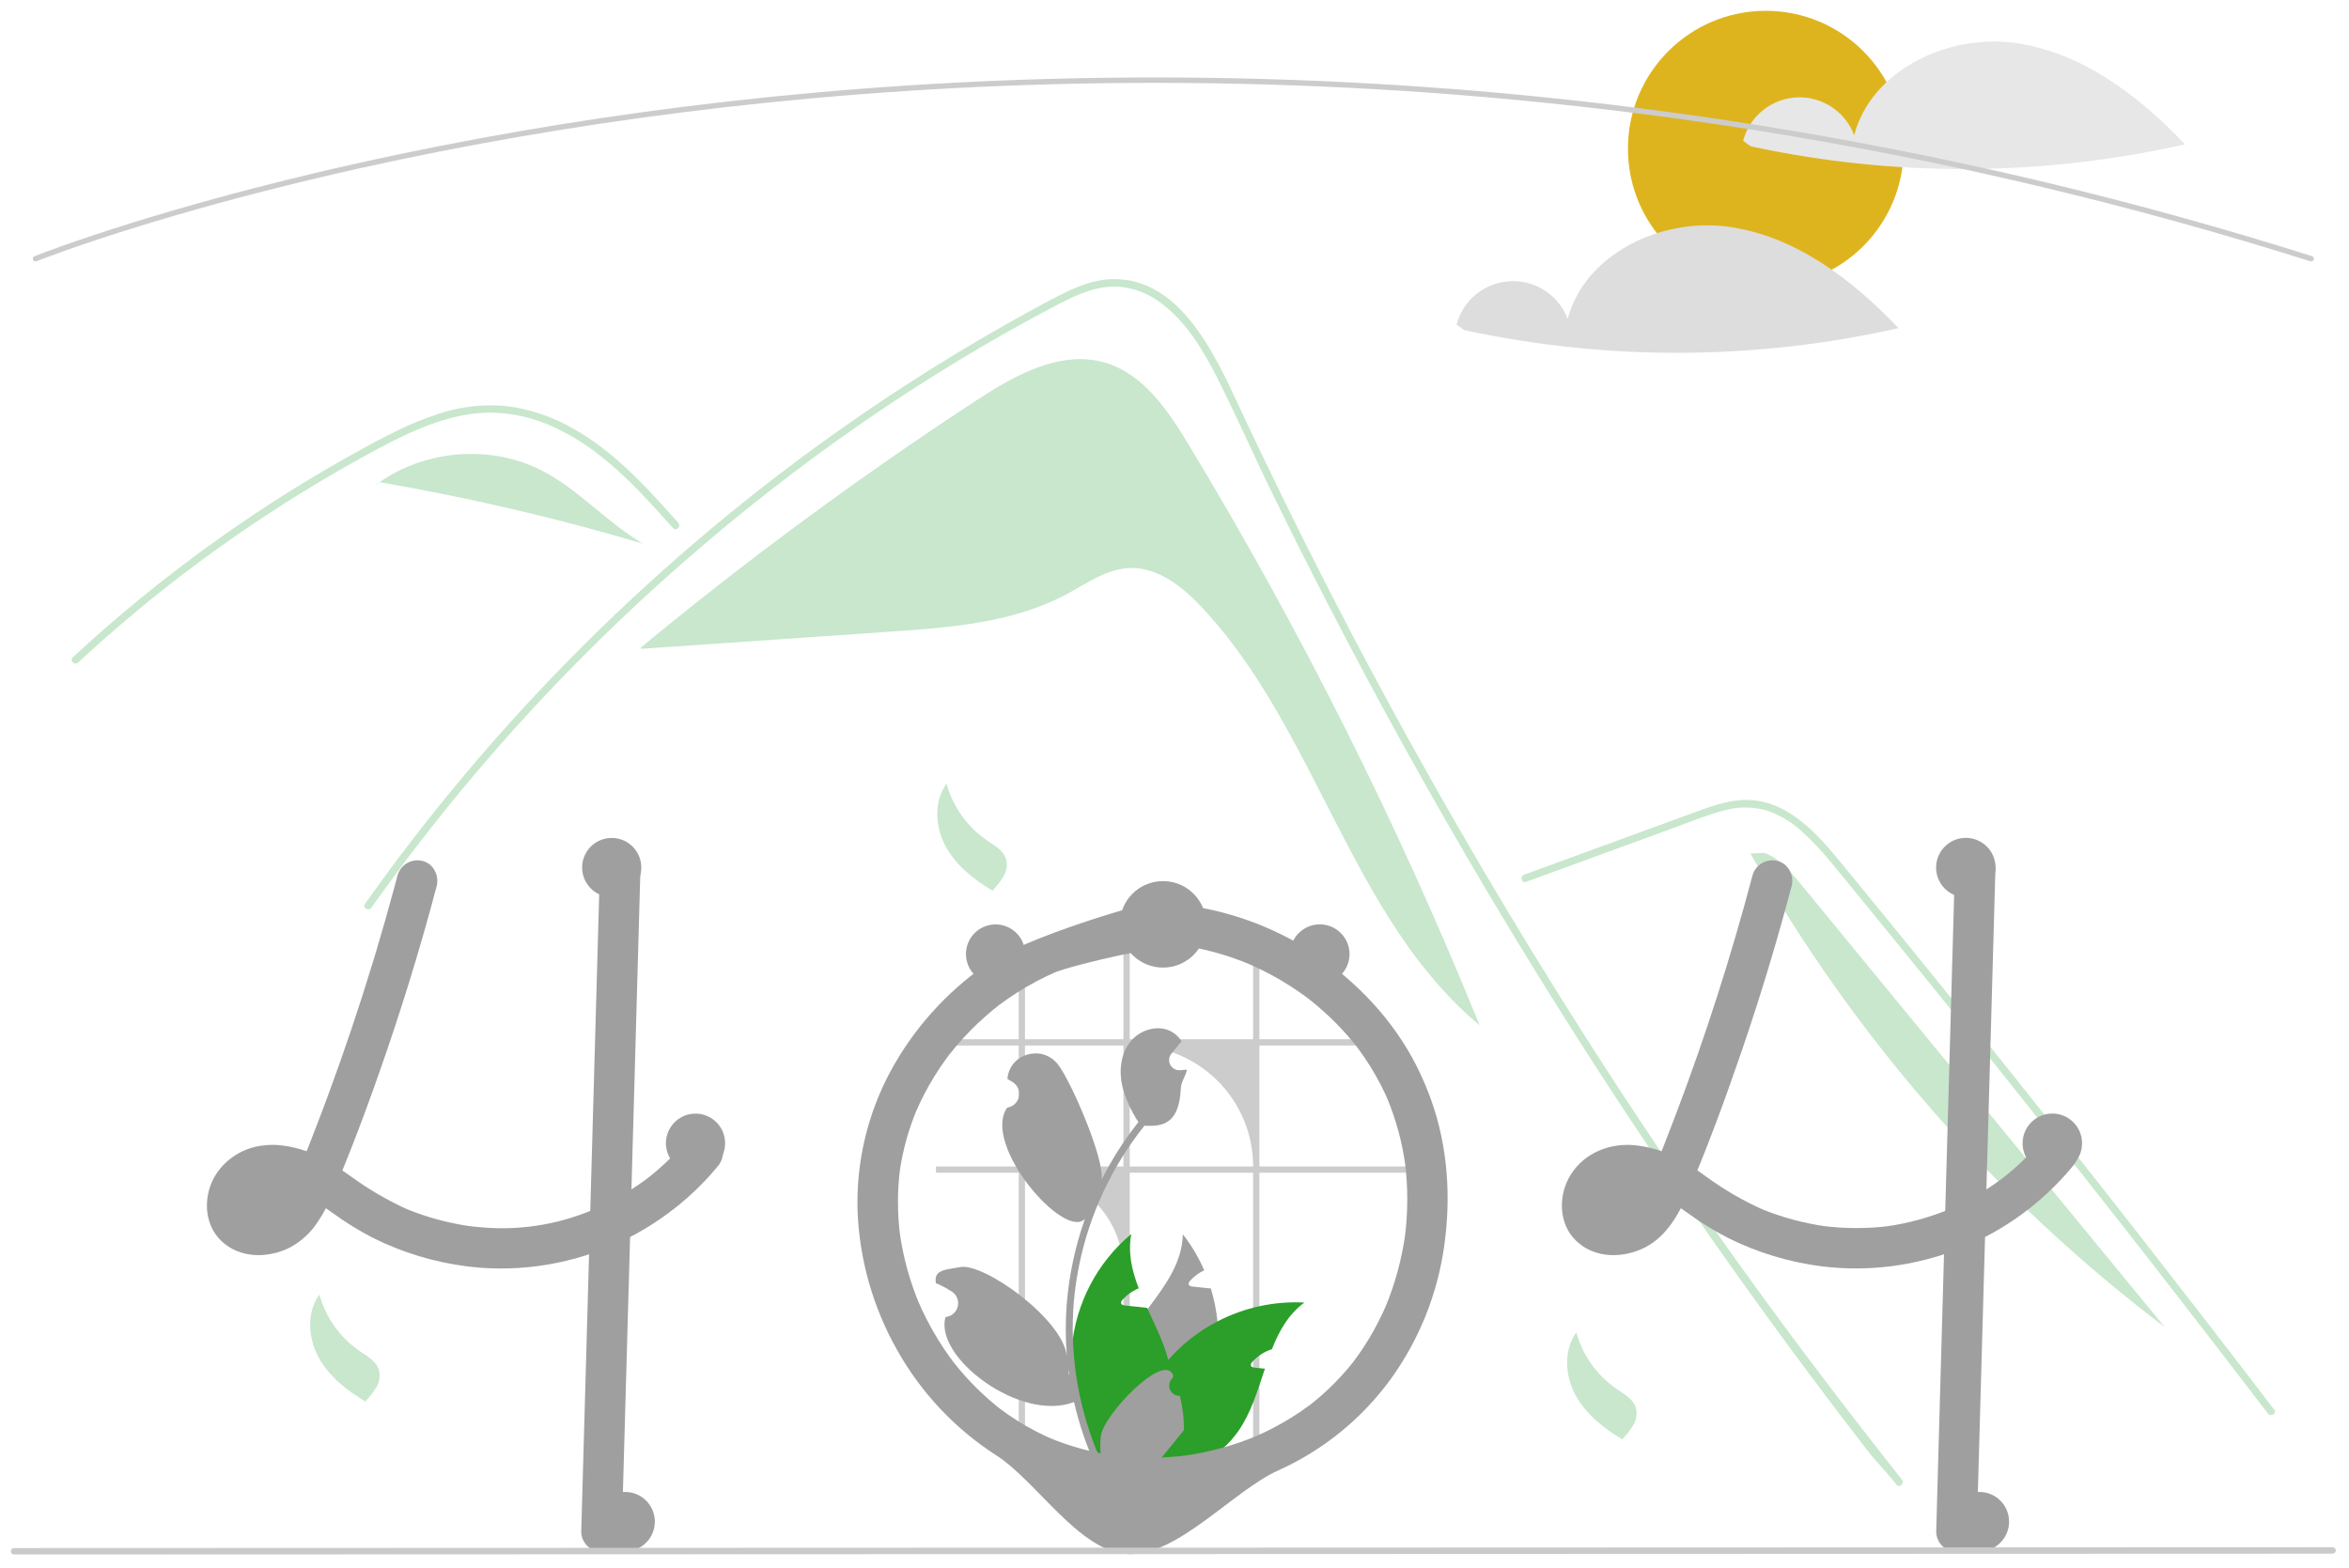 <svg width="869" height="580" viewBox="0 0 869 580" fill="none" xmlns="http://www.w3.org/2000/svg">
<g clip-path="url(#clip0_409_370)" filter="url(#filter0_d_409_370)">
<path d="M439.735 160.527C432.066 147.843 422.978 134.299 408.746 130.158C392.264 125.361 375.333 134.889 360.971 144.292C318.022 172.412 276.661 202.886 237.078 235.575L237.121 236.068C267.938 233.942 298.755 231.817 329.572 229.692C351.837 228.157 374.868 226.409 394.544 215.876C402.011 211.88 409.289 206.541 417.75 206.169C428.261 205.706 437.427 213.048 444.63 220.718C487.237 266.089 499.567 335.472 547.368 375.334C517.226 300.999 481.236 229.171 439.735 160.527Z" fill="#C8E7CD"/>
<path d="M701.636 545.355C696.925 539.406 694.999 538.012 690.352 532.008C652.509 483.064 616.94 432.466 583.644 380.215C561.028 344.729 539.534 308.561 519.161 271.711C509.462 254.192 500.029 236.536 490.861 218.742C483.748 204.946 476.793 191.066 469.997 177.104C468.053 173.117 466.165 169.111 464.286 165.095C459.858 155.653 455.512 146.165 450.846 136.851C445.529 126.235 439.057 115.106 429.294 107.974C424.85 104.595 419.537 102.55 413.975 102.079C406.027 101.566 398.693 104.848 391.799 108.432C341.361 134.733 294.14 167.708 251.43 205.23C208.61 242.836 170.336 285.322 137.388 331.821C136.38 333.26 133.996 331.885 135.014 330.437C139.02 324.772 143.106 319.167 147.271 313.624C199.059 244.746 262.56 185.515 334.87 138.638C347.036 130.755 359.43 123.24 372.053 116.096C378.415 112.493 384.805 108.936 391.304 105.599C397.676 102.327 404.441 99.384 411.72 99.274C436.49 98.889 449.315 126.941 458.125 145.816C460.894 151.757 463.696 157.679 466.531 163.583C477.248 185.997 488.377 208.206 499.919 230.211C507.042 243.797 514.321 257.303 521.756 270.73C544.894 312.542 569.486 353.508 595.534 393.627C630.04 446.77 664.271 493.716 703.58 543.412C704.662 544.787 702.728 546.749 701.636 545.355Z" fill="#C8E7CD"/>
<path d="M248.982 191.378C247.543 189.774 246.113 188.169 244.664 186.565C233.242 173.933 220.985 161.447 205.3 154.205C197.821 150.642 189.656 148.75 181.373 148.658C172.811 148.686 164.441 150.932 156.53 154.076C152.789 155.57 149.131 157.266 145.529 159.072C141.413 161.144 137.37 163.354 133.346 165.581C125.792 169.761 118.335 174.125 110.977 178.672C96.337 187.72 82.155 197.459 68.432 207.888C61.318 213.297 54.35 218.883 47.53 224.646C41.186 230 34.971 235.497 28.884 241.138C27.582 242.339 25.639 240.396 26.94 239.195C28.544 237.7 30.167 236.215 31.79 234.749C36.373 230.605 41.031 226.541 45.761 222.556C54.387 215.277 63.237 208.279 72.309 201.563C86.418 191.112 101.012 181.37 116.092 172.337C123.628 167.827 131.268 163.506 139.011 159.375C141.349 158.128 143.714 156.909 146.106 155.754C151.535 153.015 157.176 150.719 162.974 148.887C171.187 146.231 179.877 145.377 188.45 146.385C196.728 147.589 204.703 150.348 211.955 154.516C227.356 163.124 239.301 176.435 250.925 189.425C252.099 190.745 250.164 192.698 248.982 191.378Z" fill="#C8E7CD"/>
<path d="M564.542 322.285L601.447 308.787L619.77 302.085C625.738 299.902 631.691 297.418 637.86 295.855C643.221 294.323 648.913 294.396 654.234 296.063C658.978 297.819 663.321 300.512 667.005 303.98C670.768 307.445 674.269 311.184 677.48 315.166C681.469 319.961 685.399 324.805 689.347 329.633C705.641 349.561 721.829 369.574 737.91 389.675C753.991 409.775 769.964 429.96 785.83 450.231C801.735 470.551 817.53 490.956 833.216 511.446C835.137 513.957 837.057 516.468 838.975 518.981C840.035 520.369 842.425 519 841.35 517.593C825.548 496.896 809.637 476.285 793.615 455.758C777.554 435.182 761.382 414.693 745.099 394.292C728.816 373.891 712.423 353.579 695.92 333.355C691.809 328.316 687.691 323.283 683.566 318.256C680.086 314.015 676.646 309.729 672.829 305.782C665.824 298.537 657.072 292.134 646.595 291.96C640.435 291.858 634.474 293.813 628.751 295.883C622.581 298.115 616.426 300.389 610.265 302.642L573.102 316.235L563.811 319.633C562.163 320.236 562.875 322.895 564.542 322.285Z" fill="#C8E7CD"/>
<path d="M200.443 170.1C181.689 160.461 157.672 162.349 140.438 174.391C173.31 180.063 205.822 187.651 237.809 197.117C224.526 189.333 214.136 177.137 200.443 170.1Z" fill="#C8E7CD"/>
<path d="M140.253 174.358L136.643 177.293C137.864 176.266 139.134 175.303 140.438 174.391C140.376 174.381 140.315 174.369 140.253 174.358Z" fill="#C8E7CD"/>
<path d="M665.615 322.42C661.982 317.998 658.054 313.368 652.621 311.571L647.548 311.771C686.165 380.01 738.322 439.637 800.815 486.992C755.748 432.135 710.682 377.277 665.615 322.42Z" fill="#C8E7CD"/>
<path d="M350.149 285.94C352.497 294.47 357.786 301.894 365.081 306.899C367.901 308.819 371.237 310.661 372.202 313.934C372.71 316.02 372.397 318.221 371.329 320.084C370.262 321.922 368.964 323.616 367.467 325.125L367.331 325.637C360.332 321.49 353.674 316.244 349.808 309.086C345.942 301.928 345.403 292.547 350.149 285.94Z" fill="#C8E7CD"/>
<path d="M583.149 488.941C585.497 497.47 590.786 504.894 598.081 509.899C600.901 511.819 604.237 513.661 605.202 516.934C605.71 519.02 605.397 521.221 604.329 523.084C603.262 524.922 601.964 526.616 600.467 528.125L600.331 528.637C593.332 524.49 586.674 519.244 582.808 512.086C578.942 504.928 578.403 495.547 583.149 488.941Z" fill="#C8E7CD"/>
<path d="M118.15 474.941C120.497 483.47 125.786 490.894 133.081 495.899C135.901 497.819 139.237 499.661 140.202 502.934C140.71 505.02 140.397 507.221 139.329 509.084C138.262 510.922 136.965 512.616 135.467 514.125L135.331 514.637C128.332 510.49 121.674 505.244 117.808 498.086C113.943 490.928 113.403 481.547 118.15 474.941Z" fill="#C8E7CD"/>
<path d="M653.249 102C681.415 102 704.249 79.166 704.249 51C704.249 22.834 681.415 0 653.249 0C625.082 0 602.249 22.834 602.249 51C602.249 79.166 625.082 102 653.249 102Z" fill="#DEB41E"/>
<path d="M745.284 11.87C720.567 8.529 692.349 21.889 685.943 45.994C684.328 41.708 681.393 38.047 677.562 35.538C673.73 33.029 669.2 31.804 664.626 32.039C660.052 32.273 655.671 33.956 652.116 36.844C648.562 39.731 646.017 43.674 644.849 48.103L647.679 50.129C700.647 61.584 755.476 61.336 808.338 49.403C791.145 31.334 770.001 15.211 745.284 11.87Z" fill="#E7E7E7"/>
<path d="M639.284 79.87C614.567 76.529 586.349 89.889 579.943 113.994C578.328 109.708 575.393 106.046 571.562 103.538C567.73 101.03 563.2 99.804 558.626 100.039C554.052 100.274 549.671 101.956 546.116 104.844C542.562 107.731 540.017 111.674 538.849 116.103L541.679 118.129C594.647 129.584 649.476 129.336 702.338 117.403C685.145 99.334 664.001 83.211 639.284 79.87Z" fill="#DDDDDD"/>
<path d="M855.011 92.728C854.909 92.728 854.807 92.713 854.709 92.681C590.303 9.063 357.265 19.998 208.33 43.895C188.061 47.146 167.738 50.901 147.926 55.056C142.868 56.116 137.62 57.252 132.329 58.434C126.01 59.842 119.775 61.291 113.797 62.74C111.215 63.351 108.683 63.968 106.202 64.589C102.444 65.516 98.63 66.483 94.543 67.546C89.975 68.723 85.334 69.959 80.745 71.218C80.728 71.223 80.711 71.228 80.694 71.232L80.694 71.233C75.512 72.648 70.356 74.104 65.371 75.558C62.673 76.338 60.067 77.106 57.572 77.865C57.293 77.942 57.046 78.016 56.795 78.093L56.259 78.256C55.949 78.35 55.642 78.443 55.336 78.531L55.316 78.537L55.316 78.538L54.505 78.79C53.537 79.083 52.593 79.369 51.664 79.654C27.119 87.221 13.626 92.603 13.493 92.656C13.371 92.705 13.241 92.729 13.109 92.728C12.978 92.726 12.848 92.699 12.727 92.647C12.607 92.596 12.497 92.521 12.405 92.427C12.314 92.333 12.241 92.222 12.192 92.1C12.143 91.978 12.119 91.848 12.121 91.716C12.122 91.585 12.149 91.455 12.201 91.335C12.253 91.214 12.328 91.105 12.422 91.013C12.516 90.921 12.627 90.849 12.748 90.8C12.883 90.747 26.442 85.337 51.076 77.742C52.008 77.456 52.955 77.17 53.926 76.876L54.68 76.641C54.706 76.632 54.731 76.624 54.758 76.616C55.063 76.529 55.368 76.436 55.677 76.343L56.214 76.18C56.482 76.099 56.746 76.018 57.016 75.944C59.494 75.19 62.108 74.42 64.814 73.638C69.801 72.183 74.961 70.726 80.147 69.309C80.164 69.303 80.18 69.3 80.196 69.295C84.801 68.032 89.459 66.791 94.041 65.609C98.136 64.546 101.957 63.577 105.721 62.647C108.213 62.027 110.749 61.41 113.331 60.795C119.316 59.344 125.563 57.892 131.894 56.482C137.193 55.299 142.449 54.16 147.516 53.099C167.359 48.937 187.713 45.177 208.013 41.921C357.162 17.989 590.533 7.037 855.312 90.775C855.54 90.847 855.734 90.998 855.86 91.201C855.986 91.403 856.036 91.645 855.999 91.881C855.963 92.117 855.843 92.332 855.662 92.487C855.481 92.643 855.25 92.728 855.011 92.728Z" fill="#CCCCCC"/>
<path d="M266.989 419.84C266.643 418.827 266.06 417.912 265.289 417.17C265.004 416.906 264.696 416.668 264.369 416.46C261.759 414.72 257.859 414.33 255.379 416.46C255.129 416.677 254.898 416.914 254.689 417.17C253.949 418.08 253.189 418.97 252.409 419.84C251.129 421.3 249.819 422.71 248.449 424.08C248.059 424.46 247.669 424.85 247.269 425.23C247.039 425.46 246.809 425.68 246.579 425.9C245.699 426.74 244.799 427.55 243.889 428.35C243.409 428.78 242.929 429.2 242.439 429.61C241.709 430.22 240.979 430.83 240.239 431.42C240.169 431.47 240.099 431.52 240.029 431.58C240.009 431.59 239.999 431.61 239.979 431.62C239.969 431.62 239.959 431.62 239.949 431.64C239.922 431.651 239.898 431.668 239.879 431.69C239.659 431.84 239.509 431.94 239.399 432.03C239.439 432.01 239.479 431.98 239.519 431.96C239.339 432.1 239.149 432.24 238.969 432.38C237.219 433.67 235.429 434.91 233.599 436.07C229.071 438.968 224.316 441.493 219.379 443.62C219.049 443.75 218.709 443.89 218.369 444.02C205.443 449.315 191.422 451.382 177.519 450.04C176.099 449.93 174.679 449.78 173.259 449.59C171.619 449.35 169.989 449.06 168.369 448.73C162.201 447.499 156.167 445.678 150.349 443.29C143.071 439.957 136.149 435.897 129.689 431.17C128.689 430.46 127.679 429.75 126.669 429.06C127.819 426.24 128.949 423.42 130.049 420.58C130.599 419.21 131.129 417.84 131.649 416.46C135.739 405.83 139.579 395.1 143.259 384.33C146.979 373.42 150.489 362.447 153.789 351.41C154.129 350.29 154.459 349.17 154.779 348.05C156.509 342.22 158.169 336.377 159.759 330.52C159.909 329.95 160.069 329.39 160.209 328.82C160.669 327.14 161.119 325.46 161.559 323.78C162.559 319.99 160.299 315.46 156.319 314.55C154.403 314.059 152.37 314.33 150.651 315.308C148.931 316.285 147.657 317.892 147.099 319.79C146.669 321.41 146.239 323.02 145.799 324.64C143.689 332.47 141.469 340.273 139.139 348.05C138.799 349.17 138.459 350.29 138.119 351.41C132.979 368.35 127.335 385.12 121.189 401.72C120.449 403.73 119.699 405.733 118.939 407.73C118.569 408.71 118.199 409.69 117.819 410.67C117.089 412.6 116.339 414.53 115.589 416.46C115.159 417.59 114.719 418.72 114.279 419.84C113.989 420.55 113.709 421.26 113.429 421.96C110.578 420.936 107.624 420.225 104.619 419.84L104.139 419.78C101.809 419.5 99.453 419.52 97.129 419.84C93.65 420.246 90.303 421.411 87.323 423.253C84.344 425.095 81.806 427.569 79.889 430.5C75.119 438.01 75.179 448.75 81.869 455.13C88.759 461.7 99.189 461.65 107.299 457.54C111.597 455.215 115.22 451.818 117.819 447.68C118.814 446.18 119.729 444.628 120.559 443.03C120.769 443.17 120.979 443.31 121.189 443.46C121.989 444.02 122.789 444.59 123.579 445.15C128.182 448.485 133.033 451.463 138.089 454.06C148.961 459.465 160.664 463.004 172.709 464.53C172.979 464.56 173.239 464.6 173.509 464.63C174.839 464.8 176.179 464.93 177.519 465.04C196.741 466.489 215.987 462.555 233.099 453.68C234.549 452.93 235.985 452.143 237.409 451.32C239.619 450.04 241.779 448.68 243.889 447.24C245.039 446.46 246.159 445.67 247.269 444.84C252.119 441.267 256.641 437.268 260.779 432.89C262.349 431.24 263.852 429.537 265.289 427.78C266.647 426.343 267.43 424.457 267.489 422.48C267.481 421.577 267.312 420.683 266.989 419.84ZM101.399 443.66C101.609 443.51 101.819 443.35 102.019 443.19C101.959 443.34 101.669 443.51 101.399 443.66ZM104.609 440.43C104.379 440.69 104.169 440.95 103.939 441.21C103.239 441.993 102.487 442.728 101.689 443.41C101.579 443.51 101.459 443.61 101.339 443.7C101.338 443.7 101.336 443.7 101.335 443.701C101.334 443.701 101.333 443.702 101.332 443.703C101.331 443.704 101.33 443.705 101.33 443.706C101.329 443.707 101.329 443.709 101.329 443.71C101.184 443.775 101.044 443.848 100.909 443.93C100.479 444.19 100.039 444.43 99.589 444.65C98.708 444.974 97.801 445.225 96.879 445.4C96.17 445.452 95.459 445.458 94.749 445.42H94.729C94.239 445.311 93.755 445.178 93.279 445.02C93.039 444.9 92.809 444.76 92.579 444.62C92.489 444.54 92.409 444.46 92.359 444.41C92.261 444.321 92.171 444.224 92.089 444.12C92.089 444.119 92.089 444.117 92.088 444.116C92.088 444.115 92.087 444.114 92.086 444.113C92.085 444.112 92.084 444.111 92.083 444.111C92.082 444.11 92.08 444.11 92.079 444.11C91.969 443.91 91.849 443.71 91.739 443.51C91.733 443.505 91.73 443.498 91.729 443.49C91.649 443.24 91.579 442.98 91.519 442.72C91.497 442.263 91.501 441.806 91.529 441.35C91.663 440.711 91.844 440.083 92.069 439.47C92.271 439.036 92.502 438.615 92.759 438.21C92.779 438.17 92.879 438.01 92.989 437.83C92.999 437.82 92.999 437.82 92.999 437.81C93.149 437.64 93.299 437.46 93.459 437.3C93.729 437 94.019 436.74 94.309 436.47C94.873 436.101 95.457 435.764 96.059 435.46C97.013 435.121 97.993 434.857 98.989 434.67C100.457 434.553 101.933 434.567 103.399 434.71C104.787 434.951 106.157 435.288 107.499 435.72C106.686 437.298 105.76 438.815 104.729 440.26C104.689 440.32 104.649 440.38 104.609 440.43ZM93.489 437.14C93.401 437.281 93.297 437.412 93.179 437.53C93.258 437.383 93.363 437.251 93.489 437.14Z" fill="#9F9F9F"/>
<path d="M236.929 317.71C236.839 320.85 236.749 323.99 236.659 327.13C236.469 334.1 236.272 341.073 236.069 348.05C235.859 355.9 235.639 363.747 235.409 371.59C235.299 375.64 235.185 379.69 235.069 383.74C234.759 394.65 234.452 405.557 234.149 416.46C234.119 417.59 234.079 418.71 234.049 419.84C233.899 425.25 233.749 430.66 233.599 436.07C233.429 441.94 233.262 447.81 233.099 453.68C232.979 458.08 232.855 462.483 232.729 466.89C231.829 498.82 230.929 530.75 230.029 562.68C229.991 564.657 229.188 566.543 227.79 567.941C226.392 569.34 224.506 570.142 222.529 570.18C220.545 570.164 218.646 569.369 217.243 567.966C215.84 566.563 215.045 564.664 215.029 562.68C215.529 544.72 216.035 526.76 216.549 508.8C216.999 492.56 217.455 476.32 217.919 460.08C218.069 454.73 218.219 449.377 218.369 444.02C218.599 435.96 218.825 427.9 219.049 419.84C219.079 418.71 219.119 417.59 219.149 416.46C219.169 415.47 219.199 414.49 219.229 413.5C219.669 397.85 220.109 382.197 220.549 366.54C220.729 360.38 220.902 354.217 221.069 348.05C221.269 341.02 221.469 333.993 221.669 326.97C221.759 323.88 221.839 320.8 221.929 317.71C221.967 315.733 222.769 313.847 224.168 312.449C225.566 311.05 227.452 310.248 229.429 310.21C231.413 310.226 233.311 311.021 234.714 312.424C236.117 313.827 236.913 315.726 236.929 317.71Z" fill="#9F9F9F"/>
<path d="M648.357 319.791C640.492 349.571 631.093 378.924 620.196 407.732C617.189 415.679 614.113 423.609 610.824 431.444L611.58 429.653C610.113 433.385 608.238 436.943 605.991 440.265C605.838 440.479 605.682 440.691 605.524 440.901C606.301 439.907 606.449 439.711 605.967 440.312C605.713 440.613 605.462 440.914 605.199 441.207C604.499 441.991 603.748 442.727 602.95 443.411C602.749 443.582 602.545 443.751 602.338 443.915L603.276 443.186C603.167 443.443 602.403 443.783 602.165 443.929C601.395 444.394 600.591 444.801 599.761 445.147L601.552 444.391C600.191 444.94 598.771 445.329 597.321 445.552L599.315 445.284C597.89 445.481 596.446 445.496 595.017 445.33L597.011 445.598C595.842 445.437 594.698 445.129 593.606 444.681L595.397 445.437C594.815 445.183 594.254 444.884 593.719 444.541C593.447 444.364 592.613 443.732 593.704 444.565C594.837 445.431 593.849 444.64 593.616 444.41C593.422 444.218 593.247 444.01 593.056 443.815C592.174 442.91 594.053 445.371 593.453 444.313C593.133 443.783 592.84 443.237 592.575 442.676L593.331 444.468C592.987 443.615 592.743 442.726 592.603 441.817L592.871 443.81C592.728 442.68 592.727 441.536 592.868 440.406L592.6 442.399C592.783 441.137 593.117 439.902 593.595 438.719L592.839 440.511C593.172 439.715 593.565 438.947 594.017 438.212C594.225 437.833 594.468 437.474 594.745 437.141C594.794 437.157 593.477 438.654 594.176 437.898C594.359 437.7 594.53 437.492 594.715 437.296C595.011 436.982 595.328 436.695 595.64 436.398C596.685 435.404 594.179 437.364 595.384 436.577C596.258 436.003 597.177 435.501 598.133 435.078L596.342 435.834C597.943 435.176 599.621 434.726 601.337 434.494L599.343 434.762C601.491 434.515 603.662 434.541 605.804 434.838L603.81 434.571C606.522 434.982 609.173 435.727 611.702 436.791L609.91 436.034C615.3 438.348 620.073 441.784 624.838 445.152C629.44 448.485 634.29 451.463 639.344 454.059C650.217 459.465 661.92 463.005 673.966 464.533C691.242 466.649 708.772 464.393 724.949 457.971C741.126 451.55 755.431 441.169 766.552 427.781C767.909 426.342 768.69 424.454 768.749 422.477C768.734 420.491 767.946 418.589 766.552 417.174C763.8 414.648 758.603 413.935 755.945 417.174C753.427 420.249 750.72 423.163 747.839 425.901C746.494 427.177 745.113 428.414 743.696 429.611C742.887 430.295 742.067 430.965 741.236 431.622C740.842 431.933 739.617 432.76 741.499 431.425C741.067 431.731 740.654 432.065 740.228 432.379C733.93 437.022 727.105 440.904 719.896 443.944L721.688 443.188C713.951 446.433 705.826 448.659 697.516 449.811L699.51 449.543C690.962 450.667 682.302 450.654 673.757 449.505L675.75 449.773C667.207 448.599 658.852 446.324 650.893 443.002L652.685 443.758C645.005 440.36 637.717 436.139 630.948 431.167C627.426 428.559 623.711 426.221 619.836 424.173C615.321 421.867 610.432 420.381 605.398 419.785C595.959 418.674 586.341 422.35 581.151 430.505C576.376 438.01 576.437 448.749 583.125 455.13C590.013 461.703 600.444 461.647 608.561 457.536C616.378 453.576 621.074 445.35 624.376 437.594C631.807 420.139 638.386 402.28 644.516 384.331C650.58 366.573 656.079 348.635 661.014 330.518C661.625 328.274 662.227 326.028 662.821 323.779C663.822 319.99 661.56 315.459 657.583 314.553C655.666 314.06 653.632 314.33 651.911 315.307C650.19 316.285 648.915 317.892 648.357 319.791Z" fill="#9F9F9F"/>
<path d="M723.189 317.71L720.49 413.503L717.804 508.797L716.286 562.681C716.303 564.664 717.098 566.562 718.501 567.965C719.904 569.368 721.802 570.164 723.786 570.181C725.763 570.142 727.649 569.34 729.047 567.942C730.445 566.543 731.248 564.658 731.286 562.681L733.985 466.887L736.671 371.593L738.189 317.71C738.173 315.726 737.377 313.828 735.974 312.425C734.571 311.022 732.673 310.226 730.689 310.21C728.712 310.248 726.827 311.05 725.428 312.449C724.03 313.847 723.228 315.732 723.189 317.71Z" fill="#9F9F9F"/>
<path opacity="0.2" d="M463.591 535.935H465.92V429.893H520.249V427.571H465.92V382.826H507.876C507.261 382.044 506.628 381.272 505.977 380.509H465.92V350.956C465.15 350.628 464.374 350.311 463.591 350.013V380.509H417.939V342.644C417.157 342.68 416.387 342.734 415.61 342.799V380.509H379.19V352.258C378.408 352.604 377.638 352.969 376.873 353.351V380.509H346.258V382.826H376.873V427.571H346.258V429.893H376.873V535.935H379.19V429.893C383.973 429.892 388.71 430.834 393.129 432.664C397.548 434.494 401.563 437.176 404.945 440.559C408.327 443.941 411.01 447.956 412.84 452.375C414.67 456.794 415.611 461.531 415.61 466.314V535.935H417.939V429.893H463.591V535.935ZM379.19 427.571V382.826H415.61V427.571H379.19ZM417.939 427.571V382.826H418.853C424.728 382.827 430.546 383.984 435.975 386.233C441.403 388.482 446.335 391.778 450.489 395.933C454.643 400.088 457.939 405.02 460.187 410.449C462.435 415.877 463.592 421.695 463.591 427.571H417.939Z" fill="black"/>
<path d="M449.369 504.14C446.437 517.219 439.414 529.023 429.319 537.84C428.579 538.48 427.839 539.1 427.069 539.71C425.199 539.88 423.342 540.053 421.499 540.23C419.969 540.37 418.459 540.52 416.959 540.66L416.689 540.69L416.499 539.05L415.739 532.41C412.79 527.597 410.963 522.182 410.392 516.566C409.821 510.951 410.52 505.278 412.439 499.97C415.079 492.85 419.859 486.56 424.559 480.32C431.049 471.7 437.359 463.18 437.589 452.67C440.782 456.757 443.437 461.237 445.489 466C443.553 466.911 441.814 468.192 440.369 469.77C439.959 470.22 439.549 470.85 439.829 471.39C440.069 471.85 440.669 471.96 441.189 472.02C442.439 472.15 443.699 472.28 444.949 472.41C445.949 472.52 446.949 472.62 447.949 472.73C449.159 476.701 449.979 480.78 450.399 484.91C451.073 491.334 450.725 497.825 449.369 504.14Z" fill="#9F9F9F"/>
<path d="M482.569 477.93C476.669 482.22 473.219 488.39 470.539 495.19C467.792 496.069 465.321 497.647 463.369 499.77C462.959 500.22 462.549 500.85 462.829 501.39C463.069 501.85 463.669 501.96 464.189 502.02C465.439 502.15 466.699 502.28 467.949 502.41C465.269 510.45 462.809 518.77 458.069 525.56C454.916 530.043 450.807 533.769 446.039 536.47C444.739 537.211 443.396 537.875 442.019 538.46C436.939 538.85 431.955 539.267 427.069 539.71C425.199 539.88 423.342 540.053 421.499 540.23C419.969 540.37 418.459 540.52 416.959 540.66C416.949 540.11 416.949 539.56 416.959 539.01C417.275 524.359 422.665 510.271 432.209 499.15C432.659 498.63 433.119 498.12 433.589 497.61C438.424 492.446 444.11 488.15 450.399 484.91C460.308 479.758 471.415 477.348 482.569 477.93Z" fill="#2B9F29"/>
<path d="M423.229 535.1L422.079 538.5L421.499 540.23C419.969 540.37 418.459 540.52 416.959 540.66L416.689 540.69C415.029 540.86 413.379 541.03 411.729 541.2C411.299 540.7 410.869 540.19 410.449 539.67C400.011 527.03 395.001 510.773 396.513 494.45C398.025 478.128 405.937 463.067 418.519 452.56C417.199 459.47 418.739 466.09 421.269 472.66C420.999 472.77 420.739 472.88 420.489 473C418.553 473.911 416.814 475.192 415.369 476.77C414.959 477.22 414.549 477.85 414.829 478.39C415.069 478.85 415.669 478.96 416.189 479.02C417.439 479.15 418.699 479.28 419.949 479.41C420.949 479.52 421.949 479.62 422.949 479.73C423.419 479.78 423.889 479.83 424.359 479.88C424.429 480.03 424.489 480.17 424.559 480.32C427.409 486.5 430.479 492.71 432.209 499.15C432.643 500.766 432.983 502.405 433.229 504.06C433.999 509.653 433.5 515.347 431.769 520.72C430.037 526.094 427.119 531.009 423.229 535.1Z" fill="#2B9F29"/>
<path d="M523.887 390.061C515.278 373.268 501.941 359.14 486.255 348.757C470.518 338.389 452.461 332.074 433.692 330.377C431.232 330.153 428.765 330.023 426.293 329.984C423.372 329.941 379.427 342.616 364.706 352.966C349.993 363.191 337.89 376.73 329.373 392.493C320.871 408.343 316.689 426.15 317.247 444.127C317.976 462.212 323.017 479.861 331.95 495.603C340.761 511.293 353.272 524.594 368.394 534.348C383.732 544.135 399.139 570.084 417.249 571C435.494 571.923 456.303 547.445 472.944 540.013C489.585 532.519 503.971 520.794 514.669 506.008C525.065 491.517 531.79 474.721 534.268 457.06C536.842 438.977 535.642 420.327 529.467 403.044C527.883 398.603 526.019 394.266 523.887 390.061C522.107 386.555 516.891 385.265 513.625 387.37C511.943 388.406 510.725 390.05 510.224 391.961C509.723 393.873 509.977 395.903 510.935 397.631C511.98 399.69 512.952 401.782 513.85 403.909L513.094 402.117C516.494 410.292 518.806 418.879 519.971 427.656L519.703 425.662C520.941 435.184 520.919 444.828 519.636 454.344L519.904 452.35C518.608 461.866 516.068 471.17 512.35 480.025L513.106 478.233C511.193 482.751 508.964 487.128 506.434 491.331C505.152 493.455 503.792 495.529 502.354 497.553C501.722 498.441 501.071 499.314 500.415 500.184C499.558 501.32 501.582 498.701 500.697 499.815C500.546 500.004 500.397 500.195 500.245 500.384C499.791 500.952 499.33 501.514 498.863 502.072C495.745 505.791 492.343 509.263 488.687 512.455C487.776 513.25 486.85 514.027 485.909 514.786C485.44 515.165 484.977 515.559 484.488 515.911C484.507 515.898 486.068 514.712 485.144 515.4C484.853 515.617 484.565 515.836 484.274 516.052C482.334 517.489 480.343 518.853 478.3 520.144C473.596 523.107 468.662 525.687 463.544 527.857L465.336 527.101C456.508 530.817 447.229 533.356 437.739 534.653L439.733 534.385C430.248 535.667 420.634 535.684 411.144 534.435L413.138 534.703C404.513 533.545 396.076 531.264 388.042 527.919L389.834 528.675C385.181 526.71 380.694 524.372 376.418 521.684C374.302 520.35 372.241 518.935 370.234 517.436C369.948 517.223 369.664 517.006 369.379 516.791C368.464 516.1 370.037 517.301 370.05 517.309C369.517 516.927 369.005 516.518 368.515 516.084C367.546 515.295 366.592 514.488 365.653 513.662C361.897 510.355 358.39 506.775 355.16 502.953C354.351 501.997 353.56 501.027 352.786 500.042C352.451 499.616 351.839 498.752 353.19 500.571C353.012 500.332 352.828 500.097 352.649 499.859C352.218 499.287 351.792 498.711 351.373 498.131C349.904 496.099 348.508 494.017 347.185 491.885C344.195 487.059 341.585 482.008 339.38 476.777L340.136 478.568C336.527 469.982 334.059 460.959 332.795 451.731L333.063 453.725C331.923 445.219 331.907 436.6 333.015 428.089L332.747 430.083C333.883 421.842 336.1 413.786 339.341 406.124L338.585 407.916C340.625 403.119 343.03 398.487 345.781 394.059C347.158 391.844 348.617 389.682 350.158 387.575C350.508 387.096 350.863 386.62 351.221 386.147C351.545 385.719 352.436 384.653 350.915 386.535C351.064 386.351 351.208 386.161 351.355 385.975C352.201 384.903 353.067 383.848 353.954 382.81C357.312 378.879 360.949 375.196 364.838 371.789C365.82 370.928 366.819 370.085 367.832 369.26C368.293 368.885 368.757 368.514 369.223 368.147C369.41 368 369.599 367.856 369.785 367.709C367.787 369.298 369.23 368.141 369.683 367.801C371.773 366.236 373.918 364.749 376.119 363.34C381.011 360.211 386.158 357.499 391.505 355.232L389.714 355.988C397.474 352.73 431.854 345.039 438.108 345.879L436.114 345.611C445.305 346.894 454.288 349.376 462.834 352.993L461.042 352.237C465.373 354.076 469.581 356.19 473.642 358.566C475.671 359.756 477.66 361.01 479.61 362.329C480.532 362.953 481.445 363.591 482.348 364.244C482.799 364.57 483.248 364.899 483.694 365.233C483.942 365.418 484.188 365.605 484.435 365.791C485.475 366.57 483.004 364.662 484.093 365.524C487.739 368.388 491.202 371.479 494.461 374.777C496.062 376.407 497.607 378.089 499.098 379.822C499.862 380.712 500.611 381.614 501.344 382.53C501.709 382.985 502.949 384.631 501.429 382.614C501.8 383.107 502.176 383.597 502.543 384.093C505.703 388.371 508.51 392.898 510.935 397.631C512.728 401.129 517.922 402.433 521.196 400.322C522.879 399.287 524.098 397.642 524.599 395.731C525.1 393.819 524.845 391.789 523.887 390.061Z" fill="#9F9F9F"/>
<path d="M436.497 512.456C435.723 512.491 434.956 512.288 434.301 511.873C433.647 511.459 433.135 510.853 432.836 510.138C432.537 509.423 432.465 508.633 432.63 507.876C432.795 507.119 433.188 506.43 433.757 505.904C433.853 505.526 433.921 505.253 434.016 504.875C433.982 504.792 433.948 504.71 433.914 504.627C430.434 496.33 408.229 519.461 407.269 527.259C406.846 530.706 407.024 534.201 407.796 537.587C400.603 521.897 396.868 504.844 396.844 487.584C396.843 483.253 397.083 478.925 397.565 474.621C397.963 471.092 398.515 467.589 399.222 464.11C403.077 445.237 411.354 427.547 423.373 412.494C430.247 412.877 436.271 411.83 436.853 398.508C436.956 396.139 438.714 394.087 439.101 391.752C438.445 391.838 437.778 391.892 437.122 391.935C436.917 391.946 436.702 391.957 436.498 391.968L436.421 391.971C435.699 392.003 434.984 391.826 434.361 391.462C433.738 391.097 433.234 390.56 432.909 389.916C432.584 389.271 432.452 388.546 432.53 387.828C432.607 387.11 432.89 386.43 433.345 385.87C433.628 385.521 433.912 385.173 434.196 384.824C434.626 384.286 435.067 383.759 435.497 383.221C435.547 383.17 435.594 383.116 435.637 383.06C436.132 382.447 436.627 381.844 437.122 381.231C436.218 379.829 435.003 378.655 433.572 377.799C428.612 374.895 421.77 376.906 418.188 381.392C414.595 385.878 413.917 392.172 415.165 397.777C416.392 402.546 418.422 407.072 421.168 411.16C420.899 411.504 420.619 411.837 420.35 412.182C415.434 418.504 411.149 425.292 407.557 432.45C408.573 424.511 396.145 395.842 391.339 389.769C385.566 382.475 373.728 385.658 372.711 394.905C372.701 394.994 372.691 395.084 372.682 395.173C373.396 395.576 374.094 396.004 374.778 396.456C375.637 397.03 376.303 397.85 376.688 398.808C377.073 399.767 377.159 400.819 376.936 401.828C376.712 402.836 376.189 403.754 375.435 404.46C374.682 405.166 373.732 405.629 372.711 405.786L372.606 405.802C363.051 419.446 393.684 454.957 401.352 446.984C397.743 457.211 395.479 467.865 394.617 478.676C394.129 485.055 394.158 491.462 394.703 497.836L394.671 497.61C392.967 483.728 363.74 463.088 355.205 464.807C350.288 465.797 345.445 465.572 346.192 470.532C346.204 470.611 346.216 470.69 346.228 470.769C347.553 471.309 348.843 471.93 350.09 472.63C350.804 473.033 351.503 473.461 352.186 473.913C353.045 474.487 353.711 475.307 354.096 476.265C354.481 477.224 354.567 478.276 354.344 479.285C354.12 480.293 353.598 481.211 352.844 481.917C352.09 482.624 351.14 483.086 350.119 483.243L350.015 483.259C349.939 483.27 349.875 483.281 349.8 483.292C345.45 498.258 377.707 522.412 397.317 514.726H397.328C399.272 523.171 402.087 531.391 405.73 539.254H435.745C435.852 538.921 435.949 538.576 436.046 538.243C433.268 538.418 430.479 538.251 427.741 537.748C429.968 535.016 432.195 532.262 434.421 529.529C434.471 529.478 434.518 529.424 434.561 529.368C435.691 527.969 436.831 526.581 437.961 525.183L437.961 525.181C438.022 520.894 437.53 516.618 436.498 512.456L436.497 512.456ZM402.126 444.843L402.142 444.821L402.126 444.864V444.843ZM395.478 504.775L395.22 504.194C395.23 503.775 395.23 503.355 395.22 502.925C395.22 502.806 395.198 502.688 395.198 502.57C395.295 503.312 395.381 504.054 395.489 504.797L395.478 504.775Z" fill="#9F9F9F"/>
<path d="M99.249 450C105.324 450 110.249 445.075 110.249 439C110.249 432.925 105.324 428 99.249 428C93.174 428 88.249 432.925 88.249 439C88.249 445.075 93.174 450 99.249 450Z" fill="#9F9F9F"/>
<path d="M231.249 570C237.324 570 242.249 565.075 242.249 559C242.249 552.925 237.324 548 231.249 548C225.174 548 220.249 552.925 220.249 559C220.249 565.075 225.174 570 231.249 570Z" fill="#9F9F9F"/>
<path d="M732.249 570C738.324 570 743.249 565.075 743.249 559C743.249 552.925 738.324 548 732.249 548C726.174 548 721.249 552.925 721.249 559C721.249 565.075 726.174 570 732.249 570Z" fill="#9F9F9F"/>
<path d="M759.249 430C765.324 430 770.249 425.075 770.249 419C770.249 412.925 765.324 408 759.249 408C753.174 408 748.249 412.925 748.249 419C748.249 425.075 753.174 430 759.249 430Z" fill="#9F9F9F"/>
<path d="M727.249 328C733.324 328 738.249 323.075 738.249 317C738.249 310.925 733.324 306 727.249 306C721.174 306 716.249 310.925 716.249 317C716.249 323.075 721.174 328 727.249 328Z" fill="#9F9F9F"/>
<path d="M268.249 419C268.242 421.81 267.156 424.51 265.214 426.541C263.272 428.571 260.624 429.778 257.817 429.911C255.011 430.044 252.26 429.093 250.136 427.254C248.011 425.415 246.674 422.83 246.402 420.034C246.13 417.237 246.944 414.443 248.675 412.23C250.406 410.016 252.921 408.553 255.701 408.143C258.481 407.732 261.312 408.406 263.608 410.025C265.905 411.644 267.491 414.084 268.039 416.84C268.18 417.551 268.25 418.275 268.249 419Z" fill="#9F9F9F"/>
<path d="M488.249 360C494.324 360 499.249 355.075 499.249 349C499.249 342.925 494.324 338 488.249 338C482.174 338 477.249 342.925 477.249 349C477.249 355.075 482.174 360 488.249 360Z" fill="#9F9F9F"/>
<path d="M379.249 349C379.242 351.81 378.156 354.51 376.214 356.541C374.272 358.572 371.624 359.778 368.817 359.911C366.011 360.044 363.26 359.093 361.136 357.254C359.011 355.415 357.674 352.83 357.402 350.034C357.13 347.237 357.944 344.443 359.675 342.23C361.406 340.016 363.921 338.553 366.701 338.143C369.481 337.732 372.312 338.406 374.608 340.025C376.905 341.644 378.491 344.084 379.039 346.84C379.18 347.551 379.25 348.275 379.249 349Z" fill="#9F9F9F"/>
<path d="M237.249 317C237.242 319.81 236.156 322.51 234.214 324.541C232.272 326.572 229.624 327.778 226.817 327.911C224.011 328.044 221.26 327.093 219.136 325.254C217.011 323.415 215.674 320.83 215.402 318.034C215.13 315.237 215.944 312.443 217.675 310.23C219.406 308.016 221.921 306.553 224.701 306.143C227.481 305.732 230.312 306.406 232.608 308.025C234.905 309.644 236.491 312.084 237.039 314.84C237.18 315.551 237.25 316.275 237.249 317Z" fill="#9F9F9F"/>
<path d="M603.249 454C609.324 454 614.249 449.075 614.249 443C614.249 436.925 609.324 432 603.249 432C597.174 432 592.249 436.925 592.249 443C592.249 449.075 597.174 454 603.249 454Z" fill="#9F9F9F"/>
<path d="M430.249 354C439.085 354 446.249 346.837 446.249 338C446.249 329.163 439.085 322 430.249 322C421.412 322 414.249 329.163 414.249 338C414.249 346.837 421.412 354 430.249 354Z" fill="#9F9F9F"/>
<path d="M862.941 570.841L5.191 571.148C5.034 571.148 4.879 571.117 4.735 571.057C4.591 570.997 4.459 570.91 4.349 570.799C4.238 570.689 4.15 570.557 4.091 570.413C4.031 570.269 4 570.114 4 569.957C4 569.801 4.031 569.646 4.091 569.502C4.15 569.357 4.238 569.226 4.349 569.115C4.459 569.005 4.591 568.917 4.735 568.857C4.879 568.797 5.034 568.767 5.191 568.767L862.941 568.459C863.256 568.46 863.558 568.586 863.78 568.809C864.003 569.032 864.128 569.335 864.128 569.65C864.128 569.965 864.003 570.267 863.78 570.491C863.558 570.714 863.256 570.84 862.941 570.841Z" fill="#CACACA"/>
</g>
<defs>
<filter id="filter0_d_409_370" x="0" y="0" width="868.131" height="579.148" filterUnits="userSpaceOnUse" color-interpolation-filters="sRGB">
<feFlood flood-opacity="0" result="BackgroundImageFix"/>
<feColorMatrix in="SourceAlpha" type="matrix" values="0 0 0 0 0 0 0 0 0 0 0 0 0 0 0 0 0 0 127 0" result="hardAlpha"/>
<feOffset dy="4"/>
<feGaussianBlur stdDeviation="2"/>
<feComposite in2="hardAlpha" operator="out"/>
<feColorMatrix type="matrix" values="0 0 0 0 0 0 0 0 0 0 0 0 0 0 0 0 0 0 0.25 0"/>
<feBlend mode="normal" in2="BackgroundImageFix" result="effect1_dropShadow_409_370"/>
<feBlend mode="normal" in="SourceGraphic" in2="effect1_dropShadow_409_370" result="shape"/>
</filter>
<clipPath id="clip0_409_370">
<rect width="860.131" height="571.148" fill="white" transform="translate(4)"/>
</clipPath>
</defs>
</svg>
